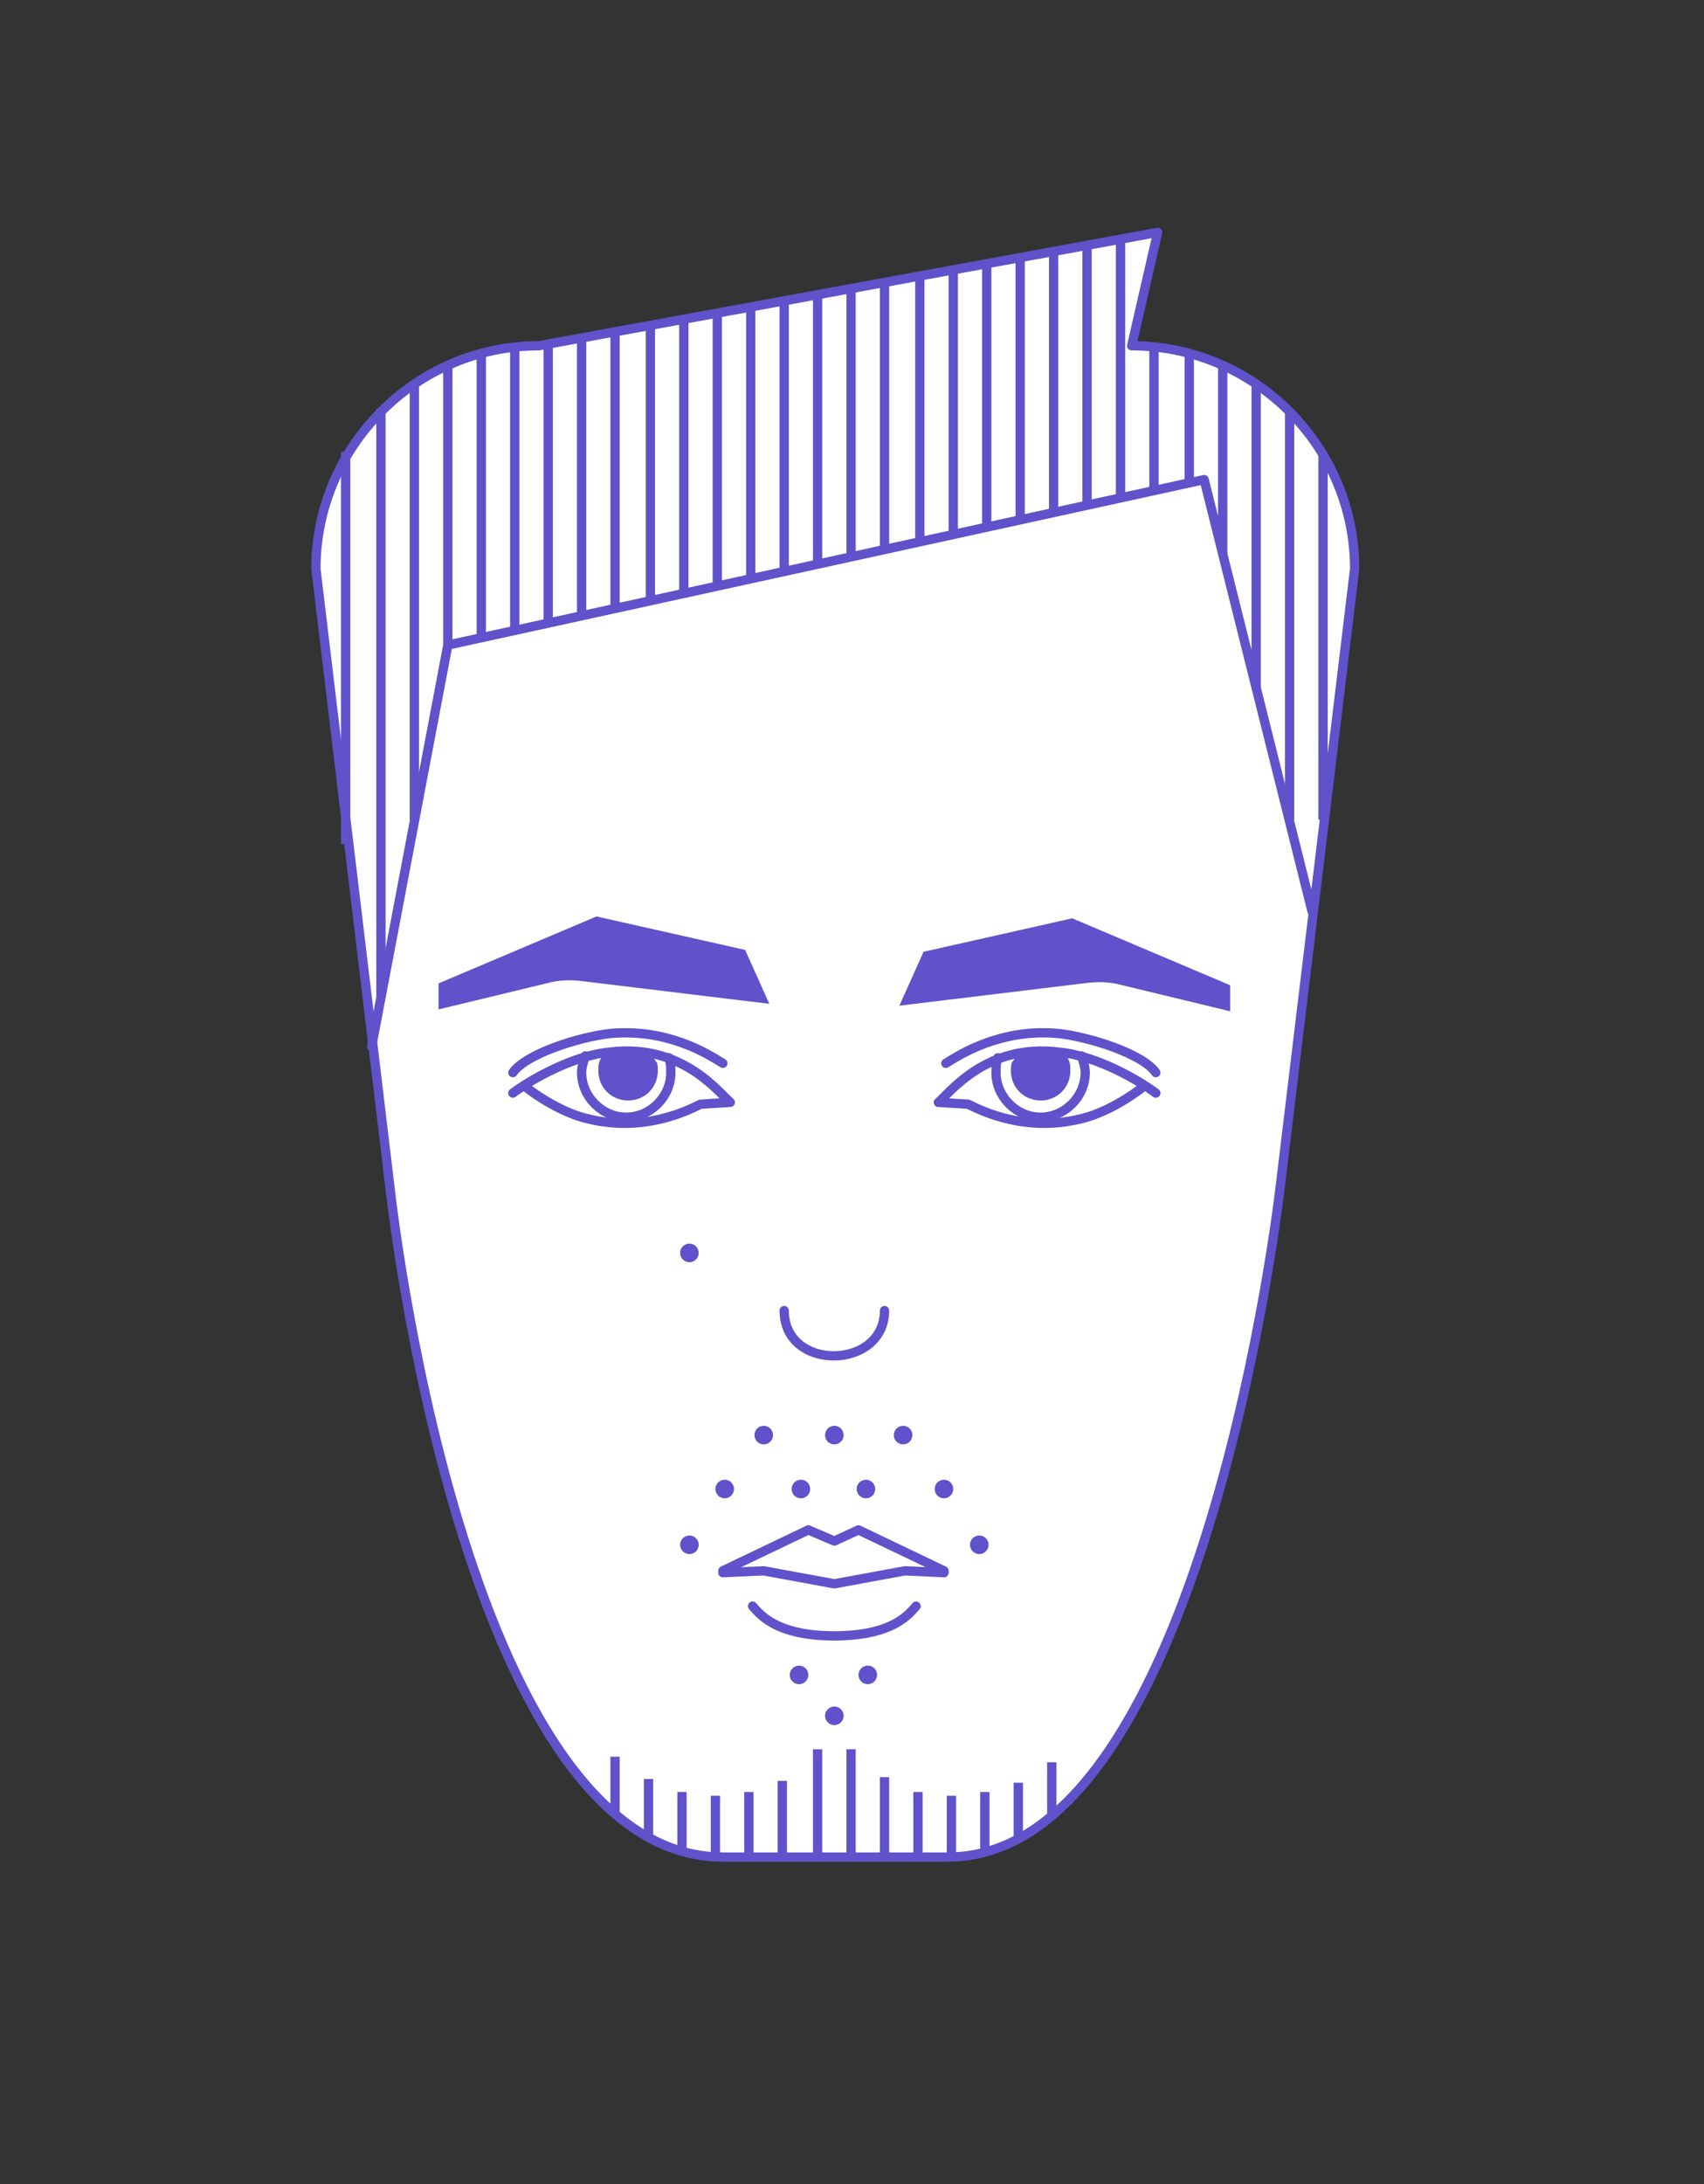 <svg xmlns="http://www.w3.org/2000/svg" viewBox="-251 362.4 91.7 117.5"><rect x="-251" y="362.4" width="91.7" height="117.5" fill="#333333" stroke="none"/><path fill="#FFF" stroke="#5F52CA" stroke-width=".5" stroke-linecap="round" stroke-linejoin="round" stroke-miterlimit="10" d="M-182.1 426.2l4-33.2c0-6.6-5.4-12-12-12l1.4-6.1-33.3 6.1c-6.6 0-12 5.4-12 12l4 33.4s3.9 35.9 17.9 35.9h12.1c13.8 0 17.9-36.1 17.9-36.1z"/><path fill="none" stroke="#5F52CA" stroke-width=".5" stroke-linecap="round" stroke-linejoin="round" stroke-miterlimit="10" d="M-208.8 432.9c0 3.3 5.4 3.2 5.4 0"/><path fill="#5F52CA" d="M-202.6 416.5l9.9-1.2c.7-.1 1.4-.1 2.1.1l5.8 1.4v-1.4l-8.5-3.6-8 1.8-1.3 2.9z"/><path fill="none" stroke="#5F52CA" stroke-width=".5" stroke-linecap="round" stroke-linejoin="round" stroke-miterlimit="10" d="M-206.1 445.3l1.3-.6 4.6 2.2M-206.1 445.3l-1.4-.6-4.6 2.2M-231 418.7l4.1-21.6 40.7-8.9 5.8 23.2"/><path fill="#5F52CA" d="M-209.6 416.4l-9.9-1.2c-.7-.1-1.4-.1-2.1.1l-5.8 1.4v-1.4l8.5-3.6 8 1.8 1.3 2.9z"/><path fill="none" stroke="#5F52CA" stroke-width=".5" stroke-linecap="round" stroke-linejoin="round" stroke-miterlimit="10" d="M-206.1 447.6l3.8-.7 2.1.1M-206.1 447.6l-3.8-.7-2.2.1M-206.1 450.4c3.3 0 4.1-1.3 4.4-1.6M-206.1 450.4c-3.3 0-4.1-1.3-4.4-1.6"/><circle fill="#5F52CA" cx="-206.1" cy="439.6" r=".5"/><circle fill="#5F52CA" cx="-202.4" cy="439.6" r=".5"/><circle fill="#5F52CA" cx="-200.2" cy="442.5" r=".5"/><circle fill="#5F52CA" cx="-198.3" cy="445.5" r=".5"/><circle fill="#5F52CA" cx="-204.4" cy="442.5" r=".5"/><circle fill="#5F52CA" cx="-213.9" cy="429.8" r=".5"/><circle fill="#5F52CA" cx="-209.9" cy="439.6" r=".5"/><circle fill="#5F52CA" cx="-212" cy="442.5" r=".5"/><circle fill="#5F52CA" cx="-213.9" cy="445.5" r=".5"/><circle fill="#5F52CA" cx="-207.9" cy="442.5" r=".5"/><circle fill="#5F52CA" cx="-208" cy="452.5" r=".5"/><circle fill="#5F52CA" cx="-206.1" cy="454.7" r=".5"/><circle fill="#5F52CA" cx="-204.3" cy="452.5" r=".5"/><path fill="none" stroke="#5F52CA" stroke-width=".5" stroke-miterlimit="10" d="M-216.1 458.1v3M-214.3 458.8v3.1M-217.9 456.9v3.2M-212.5 459v3.4M-203.4 458v4.3M-205.2 456.5v5.8M-207 456.5v5.8M-208.9 458.2v4.1M-210.7 458.8v3.5M-201.6 458.8v3.5M-198 458.8v3.1M-196.2 458.3v2.9M-194.4 457.2v2.8M-199.8 459v3.3"/><path fill="none" stroke="#5F52CA" stroke-width=".5" stroke-linecap="round" stroke-linejoin="round" stroke-miterlimit="10" d="M-188.8 421.2c-.8-.6-3.1-2-5.2-2.2-3.9-.5-5.9 2.2-6.5 2.7l1.6.1c.8.4 3.1 1.5 6 .8 1.4-.3 2.9-1.3 3.5-1.8"/><path fill="none" stroke="#5F52CA" stroke-width=".5" stroke-linecap="round" stroke-linejoin="round" stroke-miterlimit="10" d="M-192.8 419.2c.1.3.2.6.2.9 0 1.3-1.1 2.4-2.4 2.4-1.3 0-2.4-1.1-2.4-2.4 0-.3 0-.5.1-.8"/><path fill="#5F52CA" d="M-193.5 419.4c.1.2.1.4.1.6 0 .9-.7 1.6-1.6 1.6s-1.6-.7-1.6-1.6c0-.2 0-.4.1-.5l.2-.3 1.4-.2 1.3.2.1.2z"/><path fill="none" stroke="#5F52CA" stroke-width=".5" stroke-linecap="round" stroke-linejoin="round" stroke-miterlimit="10" d="M-200.1 419.6c.8-.5 3-1.9 6.1-1.6 1.7.2 4.5 1.1 5.2 2.1M-223.4 421.2c.8-.6 3.1-2 5.2-2.2 3.9-.5 5.9 2.2 6.5 2.7l-1.6.1c-.8.4-3.1 1.5-6 .8-1.4-.3-2.9-1.3-3.5-1.8"/><path fill="none" stroke="#5F52CA" stroke-width=".5" stroke-linecap="round" stroke-linejoin="round" stroke-miterlimit="10" d="M-219.5 419.2c-.1.3-.2.6-.2.9 0 1.3 1.1 2.4 2.4 2.4 1.3 0 2.4-1.1 2.4-2.4 0-.3 0-.5-.1-.8"/><path fill="#5F52CA" d="M-218.7 419.4c-.1.2-.1.4-.1.6 0 .9.7 1.6 1.6 1.6s1.6-.7 1.6-1.6c0-.2 0-.4-.1-.5l-.2-.3-1.4-.2-1.3.2-.1.2z"/><path fill="none" stroke="#5F52CA" stroke-width=".5" stroke-linecap="round" stroke-linejoin="round" stroke-miterlimit="10" d="M-212.1 419.6c-.8-.5-3-1.9-6.1-1.6-1.7.2-4.5 1.1-5.2 2.1"/><g fill="none" stroke="#5F52CA" stroke-width=".5" stroke-miterlimit="10"><path d="M-232.4 386.7v21.1M-230.5 384.4v31.7M-225.1 381.3v15.4M-228.7 383v23.5M-226.9 382v15.3M-223.3 381v15.3M-221.5 380.8v15.1M-219.7 380.5v15M-214.2 379.5v14.8M-217.9 380.2v14.9M-216 379.8v15M-205.2 377.9v14.5M-207 378.2v14.6M-208.8 378.5v14.6M-210.6 378.8v14.8M-212.4 379.2v14.7M-203.4 377.6v14.3M-179.8 386.9v19.6M-181.6 384.6v21.9M-183.4 383.1v16.3M-185.2 382.1v10.1M-190.7 375.2v14M-187 381.4v7M-188.9 381v7.7M-199.7 376.9v14.2M-197.9 376.6v14.1M-196.1 376.3v14M-194.3 375.9V390M-192.5 375.6v14M-201.5 377.2v14.4"/></g></svg>